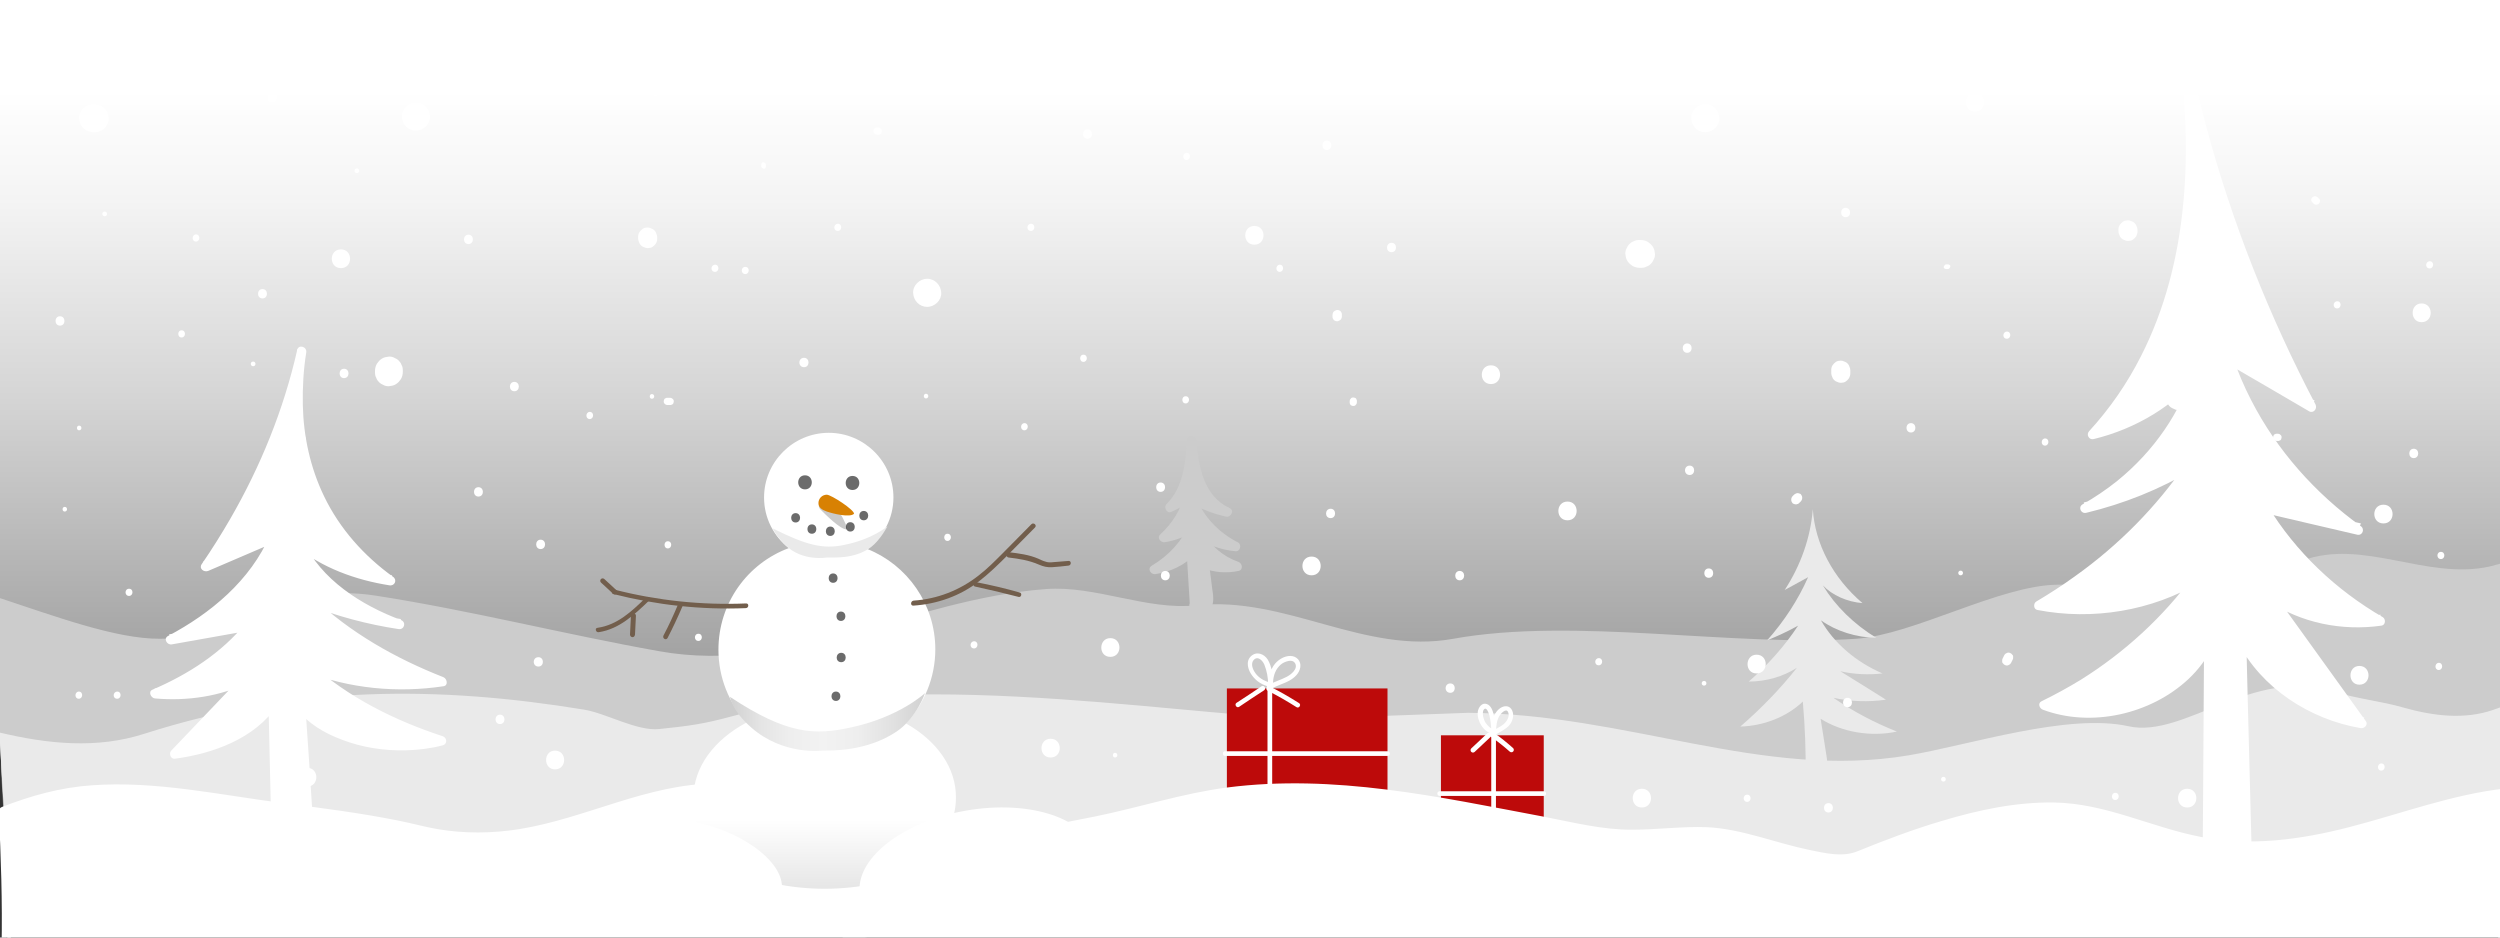 <?xml version="1.0" encoding="utf-8"?>
<!-- Generator: Adobe Illustrator 24.0.1, SVG Export Plug-In . SVG Version: 6.00 Build 0)  -->
<svg version="1.1" xmlns="http://www.w3.org/2000/svg" xmlns:xlink="http://www.w3.org/1999/xlink" x="0px" y="0px"
	 viewBox="0 0 800 300" style="enable-background:new 0 0 800 300;" xml:space="preserve">
<rect x="0" y="0" width="800" height="300" fill="#333333" stroke="none"/>
<style type="text/css">
	.st0{fill:url(#SVGID_1_);}
	.st1{fill:#CCCCCC;}
	.st2{fill:#EAEAEA;}
	.st3{fill:#BD0A0A;}
	.st4{fill:#FFFFFF;}
	.st5{fill:#6B6B6B;}
	.st6{fill:#725E4C;}
	.st7{fill:url(#SVGID_2_);}
	.st8{fill:url(#SVGID_3_);}
	.st9{opacity:0.21;}
	.st10{fill:#D88103;}
</style>
<g id="Layer_1">
	<g>
		<linearGradient id="SVGID_1_" gradientUnits="userSpaceOnUse" x1="400" y1="0" x2="400" y2="300">
			<stop  offset="9.587969e-02" style="stop-color:#FFFFFF"/>
			<stop  offset="0.213" style="stop-color:#F4F4F4"/>
			<stop  offset="0.423" style="stop-color:#D5D5D5"/>
			<stop  offset="0.7" style="stop-color:#A3A3A3"/>
			<stop  offset="1" style="stop-color:#666666"/>
		</linearGradient>
		<path class="st0" d="M0,0v227.5c0.2,0.5,0.3,1.2,0.3,1.9v16.7c1.1,18,2,35.9,1.7,53.9h267.5c0.7-0.4,1.4-0.6,2.4-0.6
			c1.9-0.1,3.8,0.2,5.6,0.6H800V0H0z"/>
	</g>
	<g>
		<path class="st1" d="M802.2,224.8c0-0.6,0.1-1.2,0.3-1.7c-0.3-1.7-0.4-3.5-0.3-5.2c0.2-3.3,1.6-6.4,3-9.4
			c-0.6-9.8-1.3-19.5-1.1-29.3c-2.9,0.9-5.5,1.6-7.5,2.1c-20.2,4.4-40.4-9.1-59.9-1.9c-31.8,11.7-44.8,7.3-78.3,7.7
			c-18.5,0.2-46,16-64.4,17.3c-39.2,2.7-90.1-7-128.9,0c-28.5,5.2-53.6-13.8-82.3-10.7c-15.8,1.7-32.2-6.4-48.1-5.2
			c-43,3.2-81.2,27.5-123.7,19.9c-30.8-5.5-60-13-90.8-17.8c-30.5-4.7-38.2,13.6-69,13.8c-14.1,0.1-33.6-7.2-53-13.6
			c0,0.1,0,0.2,0,0.2c0,21.3,1.6,42.6,2.8,63.9c5.7,0.6,11.5,1.3,17.2,2c18,0,36.2-0.8,54,0.9c13.2-0.9,26.4-0.2,39.6,0.8
			c0.7-0.3,1.5-0.5,2.3-0.5c27.4,0.4,54.7,1.6,82,3c0.7-0.4,1.4-0.6,2.3-0.7c18.1-1.6,36.2-0.8,54.2,0.6c6.7-0.6,13.5-1.3,20.2-1.9
			c8.5-3.6,18.1-4.6,27.1-5.1c13.9-0.9,27.9,0.1,41.8,0.2c1.3,0,2.4,0.4,3.3,1c6.4-1.3,12.9-1.7,19.4-2c9.8-0.4,19.6-1,29.5-1.5
			c23-1.2,46-1.2,69-0.3c22.9,0.9,45.9,2.4,68.8,4.4c11.2,0.9,22.3,2.2,33.5,3.1c2.4,0.2,4.8,0.4,7.1,0.6c9.4-0.3,18.8-0.5,28.2-0.6
			c25.5-0.2,51,1.3,76.4,2.8c2.7,0,5.3,0,8,0.1c12.7-1.1,25.4-2.2,38.2-2.6c15.6-0.6,31.2-0.1,46.8,0.5c10.7-1.6,21.4-3.1,32.2-3.9
			C801.8,245.4,802.2,235,802.2,224.8z"/>
	</g>
	<g>
		<path class="st2" d="M802.2,225.6c-1.4,0.5-2.8,1-4.2,1.5c-9.4,3.3-19.4,2-29-0.7c-6.8-2-14.9-2.8-22.2-5.1
			c-25.9-8.1-47.8,15.1-65.7,11.1c-19.3-4.3-50.8,6-70.3,9.3c-47.1,7.9-89.6-13.3-141-13.6l-46.4,1.7
			c-34.6,1.3-127.7-17.3-189.1-0.6c-9.2,2.5-13.8,3.1-23.4,4.1c-7.1,0.7-16.8-5-23.9-6.2c-46.5-7.6-91.7-8-140.8,7.7
			c-15.2,4.9-30.8,3.3-46.4-0.4c0.9,16.1,2,32.1,2.3,48.2h800.2c0.1-1,0.3-2.1,0.5-3.1C801.1,261.7,802.1,243.4,802.2,225.6z"/>
	</g>
	<g>
		<rect x="461.1" y="235.3" class="st3" width="32.9" height="34.8"/>
		<g>
			<g>
				<path class="st4" d="M477.2,234.2c0,10,0,20,0,29.9c0,1,1.5,1,1.5,0c0-10,0-20,0-29.9C478.7,233.2,477.2,233.2,477.2,234.2
					L477.2,234.2z"/>
			</g>
		</g>
		<g>
			<g>
				<path class="st4" d="M460.7,254.7c11.1,0,22.2,0,33.3,0c1,0,1-1.5,0-1.5c-11.1,0-22.2,0-33.3,0
					C459.7,253.2,459.7,254.7,460.7,254.7L460.7,254.7z"/>
			</g>
		</g>
		<g>
			<g>
				<path class="st4" d="M478.2,233.6c-1.2-0.4-2.1-1.3-2.8-2.3c-0.4-0.6-0.6-1.3-0.8-2c-0.1-0.7-0.2-1.6,0.2-2.2
					c0.9-1.2,1.6,1.2,1.8,1.8c0.4,1.7,0.6,3.5,0.6,5.2c0,1,1.5,1,1.5,0c0.1-1.7,0.2-3.5,1.1-5c0.4-0.7,2.2-2.7,2.8-1.2
					c0.6,1.4-0.4,2.9-1.4,3.8c-1.3,1.1-2.9,1.6-4.2,2.7c-0.7,0.6,0.3,1.7,1.1,1.1c1.2-1,2.8-1.6,4-2.6c1.2-0.9,2-2.3,2.1-3.8
					c0.1-1.6-0.8-3.3-2.6-3.1c-1.5,0.2-2.6,1.4-3.3,2.6c-0.9,1.7-1.1,3.6-1.2,5.5c0.5,0,1,0,1.5,0c0-1.8-0.2-3.6-0.6-5.3
					c-0.3-1.3-0.8-3-2.2-3.5c-1.6-0.6-2.7,1.1-2.9,2.4c-0.2,1.5,0.3,3.2,1.1,4.4c0.8,1.3,2.1,2.4,3.6,2.8
					C478.7,235.3,479.1,233.9,478.2,233.6L478.2,233.6z"/>
			</g>
		</g>
		<g>
			<g>
				<path class="st4" d="M475.9,234.7c-1.7,1.6-3.4,3.2-5.1,4.8c-0.3,0.3-0.3,0.8,0,1.1c0.3,0.3,0.8,0.3,1.1,0
					c1.7-1.6,3.4-3.2,5.1-4.8c0.3-0.3,0.3-0.8,0-1.1C476.7,234.4,476.2,234.4,475.9,234.7L475.9,234.7z"/>
			</g>
		</g>
		<g>
			<g>
				<path class="st4" d="M477.3,235.9c2,1.4,4,3,5.8,4.6c0.3,0.3,0.8,0.3,1.1,0c0.3-0.3,0.3-0.8,0-1.1c-1.9-1.7-4-3.4-6.1-4.9
					c-0.3-0.2-0.8-0.1-1,0.3C476.8,235.2,476.9,235.7,477.3,235.9L477.3,235.9z"/>
			</g>
		</g>
	</g>
	<g>
		<rect x="392.6" y="220.3" class="st3" width="51.4" height="38.8"/>
		<g>
			<g>
				<path class="st4" d="M405.6,219.1c0,11.1,0,22.3,0,33.4c0,1,1.5,1,1.5,0c0-11.1,0-22.3,0-33.4
					C407.1,218.1,405.6,218.1,405.6,219.1L405.6,219.1z"/>
			</g>
		</g>
		<g>
			<g>
				<path class="st4" d="M392,241.9c17.3,0,34.6,0,52,0c1,0,1-1.5,0-1.5c-17.3,0-34.6,0-52,0C391.1,240.4,391.1,241.9,392,241.9
					L392,241.9z"/>
			</g>
		</g>
		<g>
			<g>
				<path class="st4" d="M406.7,218.5c-1.7-0.4-3.3-1.2-4.5-2.5c-1-1.1-2.2-3.3-1.1-4.7c1.3-1.6,2.9,0,3.5,1.4
					c0.8,2,1.2,4.2,1.2,6.3c0,1,1.4,1,1.5,0c0.1-2.1,0.5-4.2,2-5.8c0.6-0.7,1.4-1.2,2.3-1.5c0.9-0.3,2.2-0.5,2.8,0.5
					c1.1,1.8-1.3,3.7-2.7,4.4c-1.9,1-4.1,1.6-6,2.7c-0.8,0.5-0.1,1.8,0.8,1.3c1.9-1.2,4.1-1.7,6.1-2.8c1.6-0.9,3.2-2.3,3.5-4.3
					c0.3-2-1.2-3.6-3.2-3.6c-1.9,0-3.7,1.1-4.9,2.5c-1.5,1.8-2,4.2-2.1,6.5c0.5,0,1,0,1.5,0c0-2.6-0.4-5.6-1.7-7.8
					c-1.2-1.9-3.6-2.8-5.4-1.1c-1.8,1.7-0.9,4.5,0.4,6.2c1.4,1.9,3.4,3.1,5.7,3.6C407.2,220.2,407.6,218.8,406.7,218.5L406.7,218.5z
					"/>
			</g>
		</g>
		<g>
			<g>
				<path class="st4" d="M403.7,219.6c-2.7,1.8-5.3,3.6-8,5.3c-0.8,0.5,0,1.8,0.8,1.3c2.7-1.8,5.3-3.6,8-5.3
					C405.3,220.4,404.5,219.1,403.7,219.6L403.7,219.6z"/>
			</g>
		</g>
		<g>
			<g>
				<path class="st4" d="M405.6,221c3.2,1.6,6.3,3.4,9.3,5.3c0.8,0.5,1.6-0.8,0.8-1.3c-3-1.9-6.1-3.7-9.3-5.3
					C405.5,219.2,404.8,220.5,405.6,221L405.6,221z"/>
			</g>
		</g>
	</g>
	<g>
		<path class="st4" d="M801.8,253.8c-29.2,3-55.5,19.4-89.1,16.7c-36.9-3-41.8-28-119.3,4c-6.7,2.8-37.1-7.2-44.1-8
			c-9.5-1.1-25.7,1.7-35.2,0.1c-62.6-10.8-96-23.3-155.7-5.4c-8.1,2.4-50.9,9.7-59.1,9.5c-6.2-0.2-12.3-2.6-18.1-5.3
			c-70.7-32.2-86.8,6.1-133.9,2.4c-17.2-1.3-4.8-2.7-60.9-9.7c-26.8-3.4-53.5-10-79.1-0.6c-2,0.7-3.9,1.5-5.9,2.2
			c0.8,14.5,1.2,29.1,0.9,43.7h212.8c0.9-0.7,1.9-1.1,3.2-1.1c2.7-0.1,5.2,0.4,7.7,1.1h575c0.1-4.3,0.3-8.7,0.6-13
			c0.3-3.5,0.6-7.3,1.3-11C801.9,271,801.7,262.4,801.8,253.8z"/>
		<g>
			<path class="st4" d="M801.8,252.3c-17.2,1.9-33.4,8.1-50.1,12.4c-15.5,4-31.7,6.2-47.5,3.1c-15.9-3.1-30.3-10.7-46.8-11
				c-12.2-0.2-24.4,2.4-36,5.9c-9.2,2.7-18.1,6.1-27,9.7c-4.9,2-10.3,0.6-15.3-0.4c-10.8-2.2-21.8-6.8-32.9-7.3
				c-7.9-0.3-15.9,0.8-23.8,0.8c-9.6,0.1-19.2-2.4-28.6-4.2c-33.5-6.3-66.9-13.7-101.1-9.3c-14.5,1.9-28.1,6.4-42.4,9.3
				c-12.1,2.5-24.2,4.5-36.4,6.2c-4.5,0.6-9.1,1.4-13.6,1.5c-9.2,0.2-17.5-4.8-25.8-8.2c-14.4-5.9-29.7-10.2-45.4-10.1
				c-22.1,0.2-41.4,11.1-62.8,14.6c-8.7,1.4-17.7,1.5-26.4,0c-4-0.7-7.9-1.8-11.9-2.6c-12.3-2.5-24.8-4.1-37.3-5.7
				c-20.3-2.6-40.9-7.2-61.4-5.7c-10,0.7-19.3,3.3-28.6,6.9c-0.6,0.2-1.1,0.7-1.1,1.4c0.7,14.5,1.2,29.1,0.9,43.7
				c0,0.8,0.7,1.5,1.5,1.5c21.3,0,42.6,0,63.9,0c36.7,0,73.3,0,110,0c11.3,0,22.6,0,34,0c1.6,0,3.4,0.3,5,0c1.7-0.3,2.8-1.2,4.6-1.1
				c2.1,0.1,4.1,0.9,6.2,1.1c0.1,0,0.2,0,0.3,0c0.3,0,0.6,0,0.9,0c12.7,0.5,25.5,0,38.2,0c26.9,0,53.9,0,80.8,0c35.5,0,71,0,106.5,0
				c38.5,0,76.9,0,115.4,0c35.8,0,71.6,0,107.5,0c27.6,0,55.1,0,82.7,0c13.7,0,27.4,0,41,0c0.6,0,1.2,0,1.8,0c0.8,0,1.5-0.7,1.5-1.5
				c0.1-4.1,0.2-8.2,0.6-12.3c0.3-3.9,1.1-7.8,1.3-11.7c0.2-3.9-0.6-8.1-0.7-12c-0.1-4.5-0.2-9.1-0.1-13.6c0-1.9-3-1.9-3,0
				c0,4.3,0,8.6,0.1,12.9c0.1,4.5,1,9.3,0.5,13.8c-0.7,7.7-1.5,15.3-1.7,23c0.5-0.5,1-1,1.5-1.5c-9.5,0-19,0-28.5,0
				c-24.7,0-49.4,0-74.2,0c-34.5,0-68.9,0-103.4,0c-38.3,0-76.7,0-115,0c-36.7,0-73.4,0-110.2,0c-29.5,0-59,0-88.5,0
				c-16.6,0-33.3,0-49.9,0c-1.5,0-3,0.1-4.5,0c-0.3,0-0.6,0-0.8,0c-1.1-0.1-2.3-0.6-3.5-0.8c-1.4-0.2-2.9-0.4-4.3-0.3
				c-1.2,0.1-2.4,0.9-3.3,1.1c-1.5,0.4-3.6,0-5.1,0c-4.6,0-9.2,0-13.9,0c-34.3,0-68.6,0-103,0c-28.7,0-57.5,0-86.2,0
				c-1.5,0-3.1,0-4.6,0c0.5,0.5,1,1,1.5,1.5c0.3-14.6-0.1-29.1-0.9-43.7c-0.4,0.5-0.7,1-1.1,1.4c10.3-3.9,20.4-6.6,31.5-7
				c10.7-0.4,21.4,0.9,32,2.4c17.3,2.4,34.7,4.5,52,7.3c11,1.8,21.7,5.1,32.9,5.6c11.3,0.5,22.3-1.6,33.1-4.9c10-3.1,19.7-6.9,30-9
				c13.3-2.7,26.9-2,40.1,1.3c9.4,2.3,18.5,5.8,27.3,9.8c6.7,3,13.6,5.8,21,5.4c10.9-0.6,21.8-2.7,32.6-4.5
				c11.1-1.9,21.9-4.3,32.8-7.2c17.4-4.6,35.3-7.1,53.3-6.7c16.9,0.4,33.5,3.1,50.1,6.2c9.1,1.7,18.2,3.5,27.4,5.2
				c8.7,1.6,17.4,3.7,26.3,3.5c8.1-0.2,16.5-1.5,24.6-0.7c4.8,0.5,9.5,2,14.1,3.2c6.2,1.6,12.4,3.2,18.6,4.3
				c4.1,0.7,8.7,1.7,12.8,0.5c4.7-1.4,9.3-3.7,13.9-5.4c4.4-1.6,8.9-3.1,13.4-4.5c6.8-2.1,13.7-3.8,20.6-4.9
				c9.8-1.6,19.8-1.7,29.6,0.4c7.5,1.6,14.6,4.4,21.9,6.7c10.4,3.2,21,4.6,31.9,4c17.6-0.9,34.3-6.6,51.1-11.4
				c8.4-2.4,16.9-4.5,25.6-5.5C803.7,255.1,803.7,252.1,801.8,252.3z"/>
		</g>
	</g>
	<g>
		<path class="st4" d="M719.2,278.8c-0.6-24.8-1.3-49.5-1.9-74.3c7,13.8,21.8,24.2,38.5,27c-9.8-13.6-19.5-27.1-29.3-40.7
			c9.9,6.7,22.9,9.7,35.3,7.9c-15.6-9-28.6-21.6-37.5-36.2c10.1,2.4,20.2,4.7,30.4,7.1c-19.6-14-34.3-33.4-41.7-54.9
			c8.9,5.2,17.8,10.3,26.6,15.5c-19.4-36.8-33.3-75.9-41.3-116c6.5,43.1,2.4,90.8-28.7,124.8c13.6-3.3,25.9-10.9,34.1-21.2
			c-5.1,18.3-18.6,34.8-36.6,44.9c12-2.8,23.5-7.5,33.9-13.7c-12.2,17.9-29,33.4-48.7,44.9c17.2,3.4,36.1,0.1,50.8-8.8
			c-12.2,17-29.3,31.1-49.2,40.8c19.3,7.3,44.7-2.2,52.7-19.7c-0.1,23.8-0.3,47.6-0.4,71.5c0,3.2,0.3,6.9,3.2,8.6
			c3.3,1.9,8.1-0.2,9.9-3.4c1.9-3.2,1.6-6.9,1.3-10.5L719.2,278.8z"/>
		<g>
			<path class="st4" d="M720.7,278.8c-0.5-19.3-1-38.5-1.5-57.8c-0.1-5.5-0.3-11-0.4-16.5c-0.9,0.3-1.9,0.5-2.8,0.8
				c7.6,14.9,23.1,24.9,39.4,27.7c1.1,0.2,2.5-1,1.7-2.2c-9.8-13.6-19.5-27.1-29.3-40.7c-0.7,0.7-1.4,1.4-2.1,2.1
				c10.6,7.2,23.8,9.8,36.4,8c1.3-0.2,1.4-2.1,0.4-2.7c-15-8.7-27.9-20.9-36.9-35.7c-0.6,0.7-1.1,1.5-1.7,2.2
				c10.1,2.4,20.2,4.7,30.4,7.1c1.7,0.4,2.5-1.8,1.2-2.7c-14.6-10.5-26.9-24.3-35.1-40.3c-2.3-4.4-4.2-9-5.9-13.7
				c-0.7,0.6-1.5,1.1-2.2,1.7c8.9,5.2,17.8,10.3,26.6,15.5c1.3,0.8,2.7-0.7,2.1-2.1c-14.9-28.4-26.8-58.4-35.1-89.4
				c-2.3-8.7-4.4-17.4-6.1-26.3c-0.4-1.9-3.2-1.1-2.9,0.8c2.5,16.8,3.4,34,1.7,50.9c-1.6,16.8-5.8,33.4-13.5,48.5
				c-4.4,8.7-10,16.8-16.6,24c-1,1.1,0,2.9,1.5,2.5c13.5-3.3,26-10.7,34.7-21.6c-0.8-0.5-1.7-1-2.5-1.5
				c-4.1,14.4-13.1,27.1-24.7,36.5c-3.5,2.8-7.2,5.3-11.1,7.5c-1.5,0.9-0.5,3.1,1.2,2.7c12-2.9,23.6-7.5,34.2-13.9
				c-0.7-0.7-1.4-1.4-2.1-2.1c-9.6,14.1-21.8,26.4-35.7,36.3c-4,2.9-8.2,5.6-12.4,8.1c-1,0.6-0.9,2.5,0.4,2.7
				c17.6,3.4,36.6,0.3,52-8.9c-0.7-0.7-1.4-1.4-2.1-2.1c-9.7,13.3-22.1,24.6-36,33.3c-4.1,2.5-8.3,4.8-12.6,6.9
				c-1.3,0.6-0.7,2.3,0.4,2.7c15.5,5.8,34.5,1.5,46.6-9.8c3.2-3,5.9-6.6,7.8-10.6c-0.9-0.3-1.9-0.5-2.8-0.8
				c-0.1,16.1-0.2,32.1-0.3,48.2c0,7.9-0.2,15.8-0.1,23.6c0,2.6,0.3,5.4,1.8,7.6c1.6,2.2,4.3,3.2,7.1,2.8c3-0.5,5.9-2.4,7.3-5.1
				c1.8-3.3,1.6-7.2,1.3-10.8c-0.1-1.6-2.5-2.1-2.9-0.4c-0.5,2.2-1.1,4.4-1.6,6.6c-0.5,1.9,2.4,2.7,2.9,0.8c0.5-2.2,1.1-4.4,1.6-6.6
				c-1-0.1-2-0.3-2.9-0.4c0.2,2.9,0.5,6.1-0.7,8.9c-1,2.2-3.2,3.9-5.7,4.1c-6.3,0.6-5.1-8.3-5.1-12.1c0.1-14.3,0.2-28.5,0.2-42.8
				c0-8.1,0.1-16.2,0.1-24.4c0-1.4-2.1-2.2-2.8-0.8c-6.5,14.1-23,21.7-38,21.5c-4.5-0.1-8.8-0.9-13-2.4c0.1,0.9,0.2,1.8,0.4,2.7
				c15.3-7.5,29.3-17.7,40.8-30.3c3.2-3.5,6.2-7.2,8.9-11c0.9-1.3-0.8-2.8-2.1-2.1c-14.7,8.9-32.8,11.9-49.7,8.6
				c0.1,0.9,0.2,1.8,0.4,2.7c15.2-8.9,29-20.3,40.4-33.8c3.1-3.7,6.1-7.6,8.8-11.7c0.9-1.3-0.8-2.8-2.1-2.1
				c-10.4,6.2-21.7,10.8-33.5,13.6c0.4,0.9,0.8,1.8,1.2,2.7c13.8-7.8,25.5-19.5,32.6-33.7c1.9-3.9,3.5-7.9,4.7-12.1
				c0.4-1.4-1.5-2.7-2.5-1.5c-8.4,10.5-20.4,17.6-33.4,20.8c0.5,0.8,1,1.7,1.5,2.5c11.9-13,20.3-28.6,25.4-45.5
				c5-16.7,6.7-34.2,6.3-51.6c-0.2-9.8-1.2-19.5-2.6-29.2c-1,0.3-1.9,0.5-2.9,0.8c6.3,31.6,16.3,62.4,29.5,91.8
				c3.7,8.3,7.7,16.5,12,24.5c0.7-0.7,1.4-1.4,2.1-2.1c-8.9-5.2-17.8-10.3-26.6-15.5c-1.1-0.6-2.6,0.4-2.2,1.7
				c6,17.4,16.5,33.1,30,45.7c3.9,3.6,8,7,12.4,10.1c0.4-0.9,0.8-1.8,1.2-2.7c-10.1-2.4-20.2-4.7-30.4-7.1c-1.2-0.3-2.4,1-1.7,2.2
				c9.3,15.3,22.6,27.8,38,36.8c0.1-0.9,0.2-1.8,0.4-2.7c-11.8,1.6-24.2-1.1-34.1-7.7c-1.2-0.8-2.9,0.8-2.1,2.1
				c9.8,13.6,19.5,27.1,29.3,40.7c0.6-0.7,1.1-1.5,1.7-2.2c-15.6-2.6-30.4-12-37.7-26.3c-0.7-1.3-2.8-0.7-2.8,0.8
				c0.5,19.3,1,38.5,1.5,57.8c0.1,5.5,0.3,11,0.4,16.5C717.8,280.7,720.8,280.7,720.7,278.8z"/>
		</g>
	</g>
	<g>
		<path class="st4" d="M88.2,268.7c-0.3-14.6-0.7-29.3-1-43.9c-5.4,8.2-17.5,14.5-31.5,16.3c7.7-8.1,15.5-16.2,23.2-24.3
			c-8.1,4.1-18.9,5.9-29.4,5c12.8-5.5,23.3-13,30.3-21.8c-8.4,1.5-16.9,3-25.3,4.5c16-8.5,27.7-20.1,33.1-32.8
			c-7.3,3.1-14.6,6.3-21.9,9.4c15-21.9,25.4-45.1,30.7-68.9c-3.9,25.5,1.1,53.7,28.5,73.5c-11.6-1.8-22.2-6.2-29.4-12.2
			c5,10.8,16.8,20.4,32.3,26.2c-10.2-1.6-20.1-4.2-29-7.8c10.9,10.5,25.6,19.5,42.5,26.1c-14.4,2.2-30.4,0.4-43.1-4.7
			c10.9,9.9,25.8,18.1,42.8,23.6c-16,4.5-37.7-0.9-45-11.2c0.9,14.1,1.9,28.1,2.8,42.2c0.1,1.9,0,4.1-2.4,5.1
			c-2.7,1.2-6.8,0-8.5-1.9c-1.7-1.9-1.6-4.1-1.5-6.2L88.2,268.7z"/>
		<g>
			<path class="st4" d="M89.7,268.7c-0.3-14.6-0.7-29.3-1-43.9c0-1.5-2-2-2.8-0.8c-2.9,4.4-7.3,7.6-12,10
				c-5.7,2.9-11.9,4.7-18.2,5.5c0.4,0.9,0.7,1.7,1.1,2.6c7.7-8.1,15.5-16.2,23.2-24.3c1.2-1.3-0.3-3.1-1.8-2.4
				c-8.8,4.4-19,5.6-28.7,4.8c0.3,0.9,0.5,1.9,0.8,2.8c11.6-5,22.6-12.1,30.6-22c1-1.2,0.1-2.8-1.5-2.5c-8.4,1.5-16.9,3-25.3,4.5
				c0.4,0.9,0.8,1.8,1.2,2.7c14-7.5,27.3-18.5,33.7-33.4c0.6-1.4-0.6-2.7-2.1-2.1c-7.3,3.1-14.6,6.3-21.9,9.4
				c0.7,0.7,1.4,1.4,2.1,2.1c11.3-16.5,20.5-34.5,26.6-53.5c1.7-5.2,3.1-10.4,4.3-15.7c-1-0.3-1.9-0.5-2.9-0.8
				c-1.6,10.4-1.7,20.9,0.3,31.2c2.1,10.8,6.8,20.9,13.6,29.5c4.4,5.5,9.6,10.3,15.3,14.4c0.4-0.9,0.8-1.8,1.2-2.7
				c-10.2-1.6-20.7-5.2-28.8-11.8c-1.3-1.1-3.1,0.2-2.4,1.8c6.2,13.3,20,21.9,33.2,26.9c0.3-1,0.5-1.9,0.8-2.9
				c-9.9-1.5-19.7-4.1-29-7.8c-1.4-0.6-2.5,1.5-1.5,2.5c12.3,11.8,27.4,20.3,43.2,26.5c0-1,0-1.9,0-2.9c-14.1,2.1-29.1,0.6-42.3-4.7
				c-1.4-0.6-2.5,1.5-1.5,2.5c12.4,11.2,27.7,18.9,43.5,24c0-1,0-1.9,0-2.9c-6.2,1.7-12.9,1.9-19.3,1.1c-6.1-0.8-12.2-2.6-17.5-5.8
				c-2.5-1.5-4.8-3.3-6.5-5.7c-0.8-1.1-2.9-0.9-2.8,0.8c0.6,8.9,1.2,17.7,1.8,26.6c0.3,4.4,0.6,8.8,0.9,13.2c0.1,1.5,0.5,3.4,0,4.8
				c-0.5,1.4-2,1.7-3.3,1.7c-1.6,0-3.4-0.5-4.6-1.6c-1.5-1.4-1.5-3.5-1.4-5.4c-1,0.1-2,0.3-2.9,0.4c0.5,1.3,1.1,2.6,1.6,3.9
				c0.7,1.8,3.6,1,2.9-0.8c-0.5-1.3-1.1-2.6-1.6-3.9c-0.6-1.5-2.9-1.4-2.9,0.4c-0.1,2-0.1,4.1,1,5.9c0.9,1.6,2.4,2.7,4.1,3.3
				c3.2,1.3,8.1,1.2,9.7-2.4c0.8-1.6,0.6-3.4,0.5-5.1c-0.2-2.6-0.3-5.1-0.5-7.7c-0.3-5.2-0.7-10.4-1-15.6
				c-0.4-5.9-0.8-11.8-1.2-17.6c-0.9,0.3-1.9,0.5-2.8,0.8c3.5,4.9,8.9,8,14.5,10.1c6.5,2.5,13.6,3.6,20.6,3.4
				c3.9-0.1,7.9-0.6,11.7-1.6c1.5-0.4,1.4-2.4,0-2.9c-15.3-5-30.2-12.4-42.2-23.2c-0.5,0.8-1,1.7-1.5,2.5
				c13.8,5.5,29.3,6.9,43.9,4.7c1.6-0.2,1.2-2.4,0-2.9c-15.3-6-30-14.3-41.9-25.7c-0.5,0.8-1,1.7-1.5,2.5c9.3,3.7,19.1,6.3,29,7.8
				c1.9,0.3,2.6-2.2,0.8-2.9c-12.6-4.7-25.6-12.9-31.4-25.5c-0.8,0.6-1.6,1.2-2.4,1.8c8.5,7,19.3,10.9,30.1,12.6
				c1.7,0.3,2.6-1.7,1.2-2.7c-9.3-6.7-17.1-15.4-22.1-25.8c-4.4-9.1-6.6-19.2-6.8-29.3c-0.1-5.6,0.2-11.2,1.1-16.7
				c0.3-1.9-2.5-2.7-2.9-0.8c-4.3,19-11.7,37.2-21.4,54c-2.9,5-5.9,9.8-9.2,14.6c-0.9,1.4,0.8,2.6,2.1,2.1
				c7.3-3.1,14.6-6.3,21.9-9.4c-0.7-0.7-1.4-1.4-2.1-2.1c-6.2,14.5-19,25.1-32.6,32.3c-1.6,0.8-0.4,3,1.2,2.7
				c8.4-1.5,16.9-3,25.3-4.5c-0.5-0.8-1-1.7-1.5-2.5c-7.8,9.7-18.6,16.6-30,21.5c-1.5,0.6-0.5,2.7,0.8,2.8
				c10.2,0.9,20.9-0.6,30.2-5.2c-0.6-0.8-1.2-1.6-1.8-2.4c-7.7,8.1-15.5,16.2-23.2,24.3c-0.8,0.8-0.3,2.7,1.1,2.6
				c12.1-1.6,25.7-6.4,32.8-17.1c-0.9-0.3-1.9-0.5-2.8-0.8c0.3,14.6,0.7,29.3,1,43.9C86.8,270.6,89.8,270.6,89.7,268.7z"/>
		</g>
	</g>
	<g>
		<path class="st4" d="M289.9,231.5c5.8-6.2,9.4-14.6,9.4-23.7c0-14.5-9-27-21.7-32.1c5-3.8,8.3-9.8,8.3-16.5
			c0-11.4-9.3-20.7-20.7-20.7c-11.4,0-20.7,9.3-20.7,20.7c0,6.6,3.1,12.4,7.9,16.2c-13.2,4.9-22.5,17.6-22.5,32.5
			c0,9,3.4,17.1,9,23.3c-10.3,5.5-17,14.2-17,24.1c0,16.6,18.8,30,42,30s42-13.4,42-30C306,245.6,299.7,237,289.9,231.5z"/>
		<g>
			<g>
				<path class="st5" d="M254.6,167.2c1.9,0,1.9-3,0-3C252.7,164.2,252.7,167.2,254.6,167.2L254.6,167.2z"/>
			</g>
		</g>
		<g>
			<g>
				<path class="st5" d="M259.8,170.8c1.9,0,1.9-3,0-3C257.9,167.8,257.9,170.8,259.8,170.8L259.8,170.8z"/>
			</g>
		</g>
		<g>
			<g>
				<path class="st5" d="M265.7,171.5c1.9,0,1.9-3,0-3C263.8,168.5,263.8,171.5,265.7,171.5L265.7,171.5z"/>
			</g>
		</g>
		<g>
			<g>
				<path class="st5" d="M272.1,170.1c1.9,0,1.9-3,0-3C270.2,167.1,270.2,170.1,272.1,170.1L272.1,170.1z"/>
			</g>
		</g>
		<g>
			<g>
				<path class="st5" d="M276.4,166.5c1.9,0,1.9-3,0-3C274.5,163.5,274.5,166.5,276.4,166.5L276.4,166.5z"/>
			</g>
		</g>
		<g>
			<g>
				<path class="st5" d="M257.6,156.6c2.9,0,2.9-4.5,0-4.5C254.7,152.1,254.7,156.6,257.6,156.6L257.6,156.6z"/>
			</g>
		</g>
		<g>
			<g>
				<path class="st5" d="M272.8,156.8c2.9,0,2.9-4.5,0-4.5C269.9,152.3,269.9,156.8,272.8,156.8L272.8,156.8z"/>
			</g>
		</g>
		<g>
			<g>
				<path class="st5" d="M266.6,186.5c1.9,0,1.9-3,0-3C264.7,183.5,264.7,186.5,266.6,186.5L266.6,186.5z"/>
			</g>
		</g>
		<g>
			<g>
				<path class="st5" d="M269.1,198.7c1.9,0,1.9-3,0-3C267.2,195.7,267.2,198.7,269.1,198.7L269.1,198.7z"/>
			</g>
		</g>
		<g>
			<g>
				<path class="st5" d="M269.2,211.9c1.9,0,1.9-3,0-3C267.3,208.9,267.2,211.9,269.2,211.9L269.2,211.9z"/>
			</g>
		</g>
		<g>
			<g>
				<path class="st5" d="M267.5,224.3c1.9,0,1.9-3,0-3C265.6,221.3,265.6,224.3,267.5,224.3L267.5,224.3z"/>
			</g>
		</g>
		<g>
			<g>
				<path class="st6" d="M292.3,193.8c7.6-0.5,15-3.1,21-7.8c3.1-2.4,5.9-5.1,8.7-7.9c3.1-3.1,6.1-6.2,9.2-9.3
					c0.7-0.7-0.4-1.7-1.1-1.1c-2.9,2.9-5.8,5.9-8.7,8.8c-2.7,2.7-5.3,5.4-8.3,7.7c-6,4.7-13.2,7.5-20.8,8
					C291.3,192.4,291.3,193.9,292.3,193.8L292.3,193.8z"/>
			</g>
		</g>
		<g>
			<g>
				<path class="st6" d="M322.7,178.4c3.4,0.4,6.6,0.9,9.8,2.3c1.4,0.6,2.6,0.9,4.2,0.8c1.7-0.1,3.4-0.3,5.2-0.5c1-0.1,1-1.6,0-1.5
					c-1.7,0.1-3.3,0.3-5,0.4c-0.8,0.1-1.6,0.1-2.4-0.2c-0.8-0.2-1.5-0.6-2.2-0.9c-3-1.3-6.2-1.7-9.5-2.1
					C321.8,176.7,321.8,178.2,322.7,178.4L322.7,178.4z"/>
			</g>
		</g>
		<g>
			<g>
				<path class="st6" d="M312,187.7c4.7,1,9.3,2.1,13.9,3.3c0.9,0.3,1.3-1.2,0.4-1.4c-4.6-1.3-9.2-2.4-13.9-3.3
					C311.5,186,311.1,187.5,312,187.7L312,187.7z"/>
			</g>
		</g>
		<g>
			<g>
				<path class="st6" d="M238.7,193.1c-14.1,0.6-28.3-0.9-42-4.4c-0.9-0.2-1.3,1.2-0.4,1.4c13.8,3.5,28.1,5.1,42.4,4.5
					C239.7,194.5,239.7,193,238.7,193.1L238.7,193.1z"/>
			</g>
		</g>
		<g>
			<g>
				<path class="st6" d="M206.7,191.2c-4.4,4.3-9.1,8.8-15.5,9.7c-1,0.1-0.5,1.6,0.4,1.4c6.6-1,11.5-5.7,16.1-10.1
					C208.5,191.6,207.4,190.6,206.7,191.2L206.7,191.2z"/>
			</g>
		</g>
		<g>
			<g>
				<path class="st6" d="M201.9,197c-0.1,2-0.2,4.1-0.3,6.1c0,0.4,0.4,0.8,0.8,0.8c0.4,0,0.7-0.3,0.8-0.8c0.1-2,0.2-4.1,0.3-6.1
					c0-0.4-0.4-0.8-0.8-0.8C202.2,196.2,201.9,196.6,201.9,197L201.9,197z"/>
			</g>
		</g>
		<g>
			<g>
				<path class="st6" d="M216.9,193.6c-1.4,3.3-2.9,6.6-4.6,9.8c-0.4,0.9,0.8,1.6,1.3,0.8c1.7-3.3,3.3-6.7,4.8-10.2
					c0.2-0.4-0.2-0.8-0.5-0.9C217.4,193,217,193.2,216.9,193.6L216.9,193.6z"/>
			</g>
		</g>
		<g>
			<g>
				<path class="st6" d="M197.3,188.9c-1.3-1.2-2.6-2.4-3.9-3.6c-0.3-0.3-0.8-0.3-1.1,0c-0.3,0.3-0.3,0.8,0,1.1
					c1.3,1.2,2.6,2.4,3.9,3.6c0.3,0.3,0.8,0.3,1.1,0C197.5,189.7,197.6,189.2,197.3,188.9L197.3,188.9z"/>
			</g>
		</g>
		
			<linearGradient id="SVGID_2_" gradientUnits="userSpaceOnUse" x1="263.94" y1="362.659" x2="263.94" y2="289.939" gradientTransform="matrix(1 0 0 -0.587 0 454.663)">
			<stop  offset="0.482" style="stop-color:#FFFFFF"/>
			<stop  offset="1" style="stop-color:#E6E6E6"/>
		</linearGradient>
		<ellipse class="st7" cx="263.9" cy="263.1" rx="41.3" ry="21.3"/>
		
			<ellipse transform="matrix(0.282 -0.96 0.96 0.282 -106.772 413.11)" class="st4" cx="222.5" cy="277.9" rx="14.3" ry="28.3"/>
		<path class="st4" d="M350.1,273.2c-2-11.2-20.3-17.4-41-13.8c-20.7,3.6-35.8,15.7-33.9,27c0.8,4.7,4.5,8.5,10.1,11.1
			c1.7-0.3,3.5-0.4,5.2-0.5c0.1,0,0.2,0,0.3,0c1.1-1.5,2.8-2.7,5.2-2.7c7-0.2,13.1,2.9,19.8,4.2c0.2,0,0.3,0.1,0.5,0.1
			c0.5-0.2,1-0.4,1.5-0.6c2.3-1,4.6-0.7,6.4,0.4C340.6,293.3,351.8,283,350.1,273.2z"/>
		<path class="st2" d="M247.3,169.1c0,0,0.7,2,4,5.3c5.4,5.4,13.3,4,13.3,4s0.1,0,0.4,0c1.3-0.1,8.3,0.7,13.7-3.3
			c3-2.3,5.3-6.7,5.3-6.7s-4.8,4.2-14,6C263.3,175.8,257.9,174.4,247.3,169.1z"/>
		<linearGradient id="SVGID_3_" gradientUnits="userSpaceOnUse" x1="233.595" y1="231.04" x2="295.952" y2="231.04">
			<stop  offset="6.366669e-03" style="stop-color:#D1D1D1"/>
			<stop  offset="8.948728e-03" style="stop-color:#D1D1D1"/>
			<stop  offset="0.154" style="stop-color:#E4E4E4"/>
			<stop  offset="0.306" style="stop-color:#EEEEEE"/>
			<stop  offset="0.477" style="stop-color:#F2F2F2"/>
			<stop  offset="0.655" style="stop-color:#EEEEEE"/>
			<stop  offset="0.849" style="stop-color:#E0E0E0"/>
			<stop  offset="1" style="stop-color:#D1D1D1"/>
		</linearGradient>
		<path class="st8" d="M233.6,223c0,0,0.5,4.3,6.8,9.8c10.2,9,22.7,7.4,22.7,7.4s0.2,0,0.6,0c2.2-0.1,13.5,0.4,23.2-6.1
			c6.4-4.3,9.1-12.3,9.1-12.3s-8.2,7.7-23.8,11C260.8,235.3,251.9,235.1,233.6,223z"/>
		<g class="st9">
			<path d="M270.9,169.4c-1.9,0.1-6.7-4.7-8.3-6.3c-1.3-1.3,0-2.7,0-2.7c0.8-1.1,1.4-2.3,2.7-1.3
				C266.5,160.1,271.7,168.4,270.9,169.4z"/>
		</g>
		<path class="st10" d="M273.3,164.4c-1.3,1.3-6.7,0-8.7-0.7c-1.4-0.5-2.7-1.2-2.7-2.7c0-1.5,1.2-2.7,2.7-2.7
			C266.1,158.4,273.3,163.1,273.3,164.4z"/>
	</g>
</g>
<g id="Layer_3">
	<g>
		<path class="st2" d="M577.8,248.2c0.1-7.9-0.2-15.8-0.9-23.7c-5,4.8-12.4,7.8-20,8c6.7-5.8,12.8-12.1,18.1-18.8
			c-4.4,2.8-9.8,4.4-15.4,4.4c6.2-5.4,11.5-11.4,15.8-17.9c-3.2,1.8-6.5,3.3-9.9,4.7c5.5-6.2,9.9-13,13.1-20.2
			c-2.5,1.4-5,2.7-7.5,4.1c5.2-8,8.3-16.9,9-25.9c0.7,11.2,6.5,22.1,15.9,30.1c-4.9-0.4-9.7-2.5-12.7-5.7c4,6.6,9.9,12.4,17.1,16.8
			c-6.4-0.1-12.8-2.1-17.7-5.6c4.1,7.2,11.1,13.3,19.7,17c-4.5,0.5-9.1,0.3-13.5-0.7c4.9,3,9.8,6.1,14.6,9.1
			c-5.6,0.8-11.3,0.6-16.8-0.6c6.2,4.3,13,7.9,20.3,10.8c-8.3,1.8-17.6,0.2-24.4-4.1c0.6,4,1.3,8,1.9,12c0.2,1.4,0.4,2.9-0.1,4.2
			c-0.5,1.4-2,2.6-3.7,2.5c-1.7-0.1-3.1-1.9-2-3L577.8,248.2z"/>
	</g>
	<g>
		<path class="st1" d="M382.4,196.2c-0.4-6.5-0.8-13.1-1.2-19.6c-3,3.1-7.3,5.2-11.8,5.8c5.7-3.4,10.3-8.5,12.9-14.2
			c-2.9,2-6.3,3.4-9.9,4c4.1-3.7,7-8.4,8.2-13.5c-1.8,1.6-3.9,2.9-6.2,3.8c5.7-5.5,6.5-13.8,7-21.4c0.4,4.4,0.9,8.8,2.5,12.9
			c1.6,4.1,4.6,8,8.9,9.9c-4.1-0.9-7.9-2.4-11.4-4.5c2.4,6.5,7.6,12.2,14.2,15.5c-4.3-0.3-8.4-1.8-11.8-4.3
			c2.2,4.9,6.7,8.9,12.2,10.7c-3.5,0.8-7.3,0.4-10.5-0.9c0.4,3.2,0.8,6.4,1.2,9.6c0.2,1.5,0.3,3.3-0.8,4.5c-1.2,1.1-4,0.5-3.7-1
			L382.4,196.2z"/>
		<g>
			<path class="st1" d="M383.9,196.2c-0.4-6.5-0.8-13.1-1.2-19.6c-0.1-1.3-1.6-2-2.6-1.1c-3,3.1-6.9,4.8-11.2,5.4
				c0.4,0.9,0.8,1.8,1.2,2.7c5.8-3.5,10.6-8.6,13.4-14.8c0.6-1.2-0.7-3-2.1-2.1c-2.9,2-6.1,3.2-9.5,3.8c0.5,0.8,1,1.7,1.5,2.5
				c4.2-3.8,7.2-8.7,8.6-14.2c0.4-1.5-1.4-2.4-2.5-1.5c-1.6,1.4-3.5,2.6-5.5,3.4c0.5,0.8,1,1.7,1.5,2.5c6-5.9,6.9-14.5,7.4-22.4
				c-1,0-2,0-3,0c0.5,5.1,1.1,10.2,3.2,14.9c1.9,4,4.9,7.4,8.9,9.3c0.4-0.9,0.8-1.8,1.2-2.7c-3.9-0.9-7.6-2.3-11.1-4.3
				c-1.1-0.6-2.7,0.4-2.2,1.7c2.7,7.2,8.1,13,14.9,16.4c0.3-0.9,0.5-1.9,0.8-2.8c-4-0.4-7.8-1.8-11-4.1c-1.4-1-2.6,0.8-2.1,2.1
				c2.5,5.5,7.4,9.5,13.1,11.4c0-1,0-1.9,0-2.9c-3.3,0.7-6.6,0.3-9.7-0.9c-0.8-0.3-2,0.5-1.9,1.4c0.4,3.2,0.9,6.5,1.2,9.7
				c0.1,0.8,0.4,2.7-0.5,3.2c-0.3,0.2-0.5,0.1-0.8,0.1c-0.1,0-0.2-0.1-0.4-0.1c0,0,0.1,0.6,0.1,0.1c-1,0-2,0-3,0
				c0.1,0.9,0.2,1.8,0.3,2.7C381.1,198.1,384.1,198.1,383.9,196.2c-0.1-0.9-0.2-1.8-0.3-2.7c-0.2-1.9-2.8-1.9-3,0
				c-0.2,1.6,1.2,2.7,2.6,3c1.8,0.4,3.5-0.4,4.4-2c1-1.9,0.6-4.1,0.3-6.2c-0.3-2.6-0.7-5.3-1-7.9c-0.6,0.5-1.3,1-1.9,1.4
				c3.6,1.4,7.5,1.7,11.3,0.9c1.6-0.3,1.3-2.4,0-2.9c-4.9-1.7-9.1-5.2-11.3-10c-0.7,0.7-1.4,1.4-2.1,2.1c3.7,2.6,8,4.1,12.5,4.5
				c1.5,0.1,2-2.1,0.8-2.8c-6.1-3.1-11.1-8.2-13.5-14.6c-0.7,0.6-1.5,1.1-2.2,1.7c3.7,2.1,7.6,3.7,11.8,4.6c1.6,0.4,2.8-2,1.2-2.7
				c-8.4-3.9-9.9-13.3-10.7-21.6c-0.2-1.9-2.9-2-3,0c-0.4,7.2-1.2,15-6.5,20.3c-1,1,0,3.1,1.5,2.5c2.5-1.1,4.8-2.4,6.8-4.2
				c-0.8-0.5-1.7-1-2.5-1.5c-1.2,5-4,9.4-7.8,12.9c-1.2,1.1,0.1,2.7,1.5,2.5c3.7-0.6,7.1-2,10.2-4.1c-0.7-0.7-1.4-1.4-2.1-2.1
				c-2.6,5.8-6.9,10.5-12.3,13.7c-1.6,0.9-0.4,3,1.2,2.7c4.7-0.7,9.2-2.8,12.5-6.2c-0.9-0.4-1.7-0.7-2.6-1.1
				c0.4,6.5,0.8,13.1,1.2,19.6C381.1,198.1,384.1,198.1,383.9,196.2z"/>
		</g>
	</g>
</g>
<g id="Layer_2">
	<g>
		<g>
			<path class="st4" d="M133.1,41.8c2.4,0,4.6-2.1,4.5-4.5c-0.1-2.4-2-4.5-4.5-4.5c-2.4,0-4.6,2.1-4.5,4.5
				C128.7,39.8,130.5,41.8,133.1,41.8L133.1,41.8z"/>
		</g>
	</g>
	<g>
		<g>
			<path class="st4" d="M128.9,119c0-0.2,0-0.3,0-0.5c0-0.6-0.1-1.2-0.4-1.7c-0.2-0.6-0.5-1-0.9-1.4c-0.4-0.4-0.9-0.7-1.4-0.9
				c-0.5-0.3-1.1-0.4-1.7-0.4c-0.4,0.1-0.8,0.1-1.2,0.2c-0.8,0.2-1.4,0.6-2,1.2c-0.2,0.3-0.5,0.6-0.7,0.9c-0.4,0.7-0.6,1.5-0.6,2.3
				c0,0.2,0,0.3,0,0.5c0,0.6,0.1,1.2,0.4,1.7c0.2,0.6,0.5,1,0.9,1.4c0.4,0.4,0.9,0.7,1.4,0.9c0.5,0.3,1.1,0.4,1.7,0.4
				c0.4-0.1,0.8-0.1,1.2-0.2c0.8-0.2,1.4-0.6,2-1.2c0.2-0.3,0.5-0.6,0.7-0.9C128.7,120.6,128.9,119.8,128.9,119L128.9,119z"/>
		</g>
	</g>
	<g>
		<g>
			<path class="st4" d="M209.7,30.6c2.4,0,4.6-2.1,4.5-4.5c-0.1-2.4-2-4.5-4.5-4.5c-2.4,0-4.6,2.1-4.5,4.5
				C205.3,28.5,207.1,30.6,209.7,30.6L209.7,30.6z"/>
		</g>
	</g>
	<g>
		<g>
			<path class="st4" d="M473.8,21.5c0,0.3,0,0.7,0,1c0,0.6,0.1,1.2,0.4,1.7c0.2,0.6,0.5,1,0.9,1.4c0.4,0.4,0.9,0.7,1.4,0.9
				c0.5,0.3,1.1,0.4,1.7,0.4c0.4-0.1,0.8-0.1,1.2-0.2c0.8-0.2,1.4-0.6,2-1.2c0.2-0.3,0.5-0.6,0.7-0.9c0.4-0.7,0.6-1.5,0.6-2.3
				c0-0.3,0-0.7,0-1c0-0.6-0.1-1.2-0.4-1.7c-0.2-0.6-0.5-1-0.9-1.4c-0.4-0.4-0.9-0.7-1.4-0.9c-0.5-0.3-1.1-0.4-1.7-0.4
				c-0.4,0.1-0.8,0.1-1.2,0.2c-0.8,0.2-1.4,0.6-2,1.2c-0.2,0.3-0.5,0.6-0.7,0.9C474,19.9,473.8,20.7,473.8,21.5L473.8,21.5z"/>
		</g>
	</g>
	<g>
		<g>
			<path class="st4" d="M524.7,85.7c0.2,0,0.3,0,0.5,0c0.6,0,1.2-0.1,1.7-0.4c0.6-0.2,1-0.5,1.4-0.9c0.4-0.4,0.7-0.9,0.9-1.4
				c0.3-0.5,0.4-1.1,0.4-1.7c-0.1-0.4-0.1-0.8-0.2-1.2c-0.2-0.8-0.6-1.4-1.2-2c-0.3-0.2-0.6-0.5-0.9-0.7c-0.7-0.4-1.5-0.6-2.3-0.6
				c-0.2,0-0.3,0-0.5,0c-0.6,0-1.2,0.1-1.7,0.4c-0.6,0.2-1,0.5-1.4,0.9c-0.4,0.4-0.7,0.9-0.9,1.4c-0.3,0.5-0.4,1.1-0.4,1.7
				c0.1,0.4,0.1,0.8,0.2,1.2c0.2,0.8,0.6,1.4,1.2,2c0.3,0.2,0.6,0.5,0.9,0.7C523.2,85.5,523.9,85.7,524.7,85.7L524.7,85.7z"/>
		</g>
	</g>
	<g>
		<g>
			<path class="st4" d="M545.7,42.3c2.4,0,4.6-2.1,4.5-4.5c-0.1-2.4-2-4.5-4.5-4.5c-2.4,0-4.6,2.1-4.5,4.5
				C541.3,40.3,543.1,42.3,545.7,42.3L545.7,42.3z"/>
		</g>
	</g>
	<g>
		<g>
			<path class="st4" d="M296.7,98.2c2.4,0,4.6-2.1,4.5-4.5c-0.1-2.4-2-4.5-4.5-4.5c-2.4,0-4.6,2.1-4.5,4.5
				C292.3,96.2,294.2,98.2,296.7,98.2L296.7,98.2z"/>
		</g>
	</g>
	<g>
		<g>
			<path class="st4" d="M29.9,42.3c0.2,0,0.3,0,0.5,0c0.6,0,1.2-0.1,1.7-0.4c0.6-0.2,1-0.5,1.4-0.9c0.4-0.4,0.7-0.9,0.9-1.4
				c0.3-0.5,0.4-1.1,0.4-1.7c-0.1-0.4-0.1-0.8-0.2-1.2c-0.2-0.8-0.6-1.4-1.2-2c-0.3-0.2-0.6-0.5-0.9-0.7c-0.7-0.4-1.5-0.6-2.3-0.6
				c-0.2,0-0.3,0-0.5,0c-0.6,0-1.2,0.1-1.7,0.4c-0.6,0.2-1,0.5-1.4,0.9c-0.4,0.4-0.7,0.9-0.9,1.4c-0.3,0.5-0.4,1.1-0.4,1.7
				c0.1,0.4,0.1,0.8,0.2,1.2c0.2,0.8,0.6,1.4,1.2,2c0.3,0.2,0.6,0.5,0.9,0.7C28.4,42.1,29.1,42.3,29.9,42.3L29.9,42.3z"/>
		</g>
	</g>
	<g>
		<g>
			<path class="st4" d="M701.3,129c0.2-0.3,0.3-0.7,0.5-1c0.3-0.5,0.5-1.1,0.5-1.7c0.1-0.6,0.1-1.2-0.1-1.8
				c-0.1-0.6-0.4-1.1-0.8-1.5c-0.3-0.5-0.7-0.9-1.3-1.2c-0.4-0.2-0.7-0.3-1.1-0.5c-0.8-0.2-1.6-0.2-2.4,0c-0.4,0.2-0.7,0.3-1.1,0.5
				c-0.7,0.4-1.2,0.9-1.6,1.6c-0.2,0.3-0.3,0.7-0.5,1c-0.3,0.5-0.5,1.1-0.5,1.7c-0.1,0.6-0.1,1.2,0.1,1.8c0.1,0.6,0.4,1.1,0.8,1.5
				c0.3,0.5,0.7,0.9,1.3,1.2c0.4,0.2,0.7,0.3,1.1,0.5c0.8,0.2,1.6,0.2,2.4,0c0.4-0.2,0.7-0.3,1.1-0.5
				C700.3,130.2,700.9,129.7,701.3,129L701.3,129z"/>
		</g>
	</g>
	<g>
		<g>
			<path class="st4" d="M776.5,27.5c2.4,0,4.6-2.1,4.5-4.5c-0.1-2.4-2-4.5-4.5-4.5c-2.4,0-4.6,2.1-4.5,4.5
				C772.1,25.5,773.9,27.5,776.5,27.5L776.5,27.5z"/>
		</g>
	</g>
	<g>
		<g>
			<path class="st4" d="M684,74.1c0-0.2,0-0.3,0-0.5c0-0.4-0.1-0.8-0.3-1.2c-0.1-0.4-0.3-0.7-0.6-1c-0.3-0.3-0.6-0.5-1-0.6
				c-0.4-0.2-0.7-0.3-1.2-0.3c-0.3,0-0.5,0.1-0.8,0.1c-0.5,0.1-0.9,0.4-1.3,0.8c-0.2,0.2-0.3,0.4-0.5,0.6c-0.3,0.5-0.4,1-0.4,1.5
				c0,0.2,0,0.3,0,0.5c0,0.4,0.1,0.8,0.3,1.2c0.1,0.4,0.3,0.7,0.6,1c0.3,0.3,0.6,0.5,1,0.6c0.4,0.2,0.7,0.3,1.2,0.3
				c0.3,0,0.5-0.1,0.8-0.1c0.5-0.1,0.9-0.4,1.3-0.8c0.2-0.2,0.3-0.4,0.5-0.6C683.8,75.1,684,74.6,684,74.1L684,74.1z"/>
		</g>
	</g>
	<g>
		<g>
			<path class="st4" d="M682,181.8c3.9,0,3.9-6,0-6C678.1,175.8,678.1,181.8,682,181.8L682,181.8z"/>
		</g>
	</g>
	<g>
		<g>
			<path class="st4" d="M774.9,103.1c3.9,0,3.9-6,0-6C771.1,97.1,771.1,103.1,774.9,103.1L774.9,103.1z"/>
		</g>
	</g>
	<g>
		<g>
			<path class="st4" d="M762.7,167.5c3.9,0,3.9-6,0-6C758.8,161.5,758.8,167.5,762.7,167.5L762.7,167.5z"/>
		</g>
	</g>
	<g>
		<g>
			<path class="st4" d="M592.1,119.5c0-0.3,0-0.7,0-1c0-0.4-0.1-0.8-0.3-1.2c-0.1-0.4-0.3-0.7-0.6-1c-0.3-0.3-0.6-0.5-1-0.6
				c-0.4-0.2-0.7-0.3-1.2-0.3c-0.3,0-0.5,0.1-0.8,0.1c-0.5,0.1-0.9,0.4-1.3,0.8c-0.2,0.2-0.3,0.4-0.5,0.6c-0.3,0.5-0.4,1-0.4,1.5
				c0,0.3,0,0.7,0,1c0,0.4,0.1,0.8,0.3,1.2c0.1,0.4,0.3,0.7,0.6,1c0.3,0.3,0.6,0.5,1,0.6c0.4,0.2,0.7,0.3,1.2,0.3
				c0.3,0,0.5-0.1,0.8-0.1c0.5-0.1,0.9-0.4,1.3-0.8c0.2-0.2,0.3-0.4,0.5-0.6C591.9,120.6,592.1,120.1,592.1,119.5L592.1,119.5z"/>
		</g>
	</g>
	<g>
		<g>
			<path class="st4" d="M632,35.7c3.9,0,3.9-6,0-6C628.1,29.7,628.1,35.7,632,35.7L632,35.7z"/>
		</g>
	</g>
	<g>
		<g>
			<path class="st4" d="M210.3,76.4c0-0.2,0-0.3,0-0.5c0-0.4-0.1-0.8-0.3-1.2c-0.1-0.4-0.3-0.7-0.6-1c-0.3-0.3-0.6-0.5-1-0.6
				c-0.4-0.2-0.7-0.3-1.2-0.3c-0.3,0-0.5,0.1-0.8,0.1c-0.5,0.1-0.9,0.4-1.3,0.8c-0.2,0.2-0.3,0.4-0.5,0.6c-0.3,0.5-0.4,1-0.4,1.5
				c0,0.2,0,0.3,0,0.5c0,0.4,0.1,0.8,0.3,1.2c0.1,0.4,0.3,0.7,0.6,1c0.3,0.3,0.6,0.5,1,0.6c0.4,0.2,0.7,0.3,1.2,0.3
				c0.3,0,0.5-0.1,0.8-0.1c0.5-0.1,0.9-0.4,1.3-0.8c0.2-0.2,0.3-0.4,0.5-0.6C210.2,77.4,210.3,76.9,210.3,76.4L210.3,76.4z"/>
		</g>
	</g>
	<g>
		<g>
			<path class="st4" d="M320.5,28.1c3.9,0,3.9-6,0-6C316.6,22.1,316.6,28.1,320.5,28.1L320.5,28.1z"/>
		</g>
	</g>
	<g>
		<g>
			<path class="st4" d="M401.4,78.3c3.9,0,3.9-6,0-6C397.5,72.3,397.5,78.3,401.4,78.3L401.4,78.3z"/>
		</g>
	</g>
	<g>
		<g>
			<path class="st4" d="M109.1,85.8c3.9,0,3.9-6,0-6C105.2,79.8,105.2,85.8,109.1,85.8L109.1,85.8z"/>
		</g>
	</g>
	<g>
		<g>
			<path class="st4" d="M348,44.4c1.9,0,1.9-3,0-3C346.1,41.4,346.1,44.4,348,44.4L348,44.4z"/>
		</g>
	</g>
	<g>
		<g>
			<path class="st4" d="M429.4,101.2c0-0.2,0-0.3,0-0.5c0-0.2,0-0.4-0.1-0.6c-0.1-0.2-0.2-0.3-0.3-0.5c-0.1-0.1-0.3-0.2-0.5-0.3
				c-0.2-0.1-0.4-0.1-0.6-0.1c-0.1,0-0.3,0-0.4,0.1c-0.3,0.1-0.5,0.2-0.7,0.4c-0.1,0.1-0.2,0.2-0.2,0.3c-0.1,0.2-0.2,0.5-0.2,0.8
				c0,0.2,0,0.3,0,0.5c0,0.2,0,0.4,0.1,0.6c0.1,0.2,0.2,0.3,0.3,0.5c0.1,0.1,0.3,0.2,0.5,0.3c0.2,0.1,0.4,0.1,0.6,0.1
				c0.1,0,0.3,0,0.4-0.1c0.3-0.1,0.5-0.2,0.7-0.4c0.1-0.1,0.2-0.2,0.2-0.3C429.4,101.7,429.4,101.5,429.4,101.2L429.4,101.2z"/>
		</g>
	</g>
	<g>
		<g>
			<path class="st4" d="M445.3,80.7c1.9,0,1.9-3,0-3C443.4,77.7,443.3,80.7,445.3,80.7L445.3,80.7z"/>
		</g>
	</g>
	<g>
		<g>
			<path class="st4" d="M424.6,48c1.9,0,1.9-3,0-3C422.7,45,422.7,48,424.6,48L424.6,48z"/>
		</g>
	</g>
	<g>
		<g>
			<path class="st4" d="M149.9,78.1c1.9,0,1.9-3,0-3C148,75.1,148,78.1,149.9,78.1L149.9,78.1z"/>
		</g>
	</g>
	<g>
		<g>
			<path class="st4" d="M19.2,104.2c1.9,0,1.9-3,0-3C17.3,101.2,17.3,104.2,19.2,104.2L19.2,104.2z"/>
		</g>
	</g>
	<g>
		<g>
			<path class="st4" d="M97.8,141c0-0.2,0-0.3,0-0.5c0-0.2,0-0.4-0.1-0.6c-0.1-0.2-0.2-0.3-0.3-0.5c-0.1-0.1-0.3-0.2-0.5-0.3
				c-0.2-0.1-0.4-0.1-0.6-0.1c-0.1,0-0.3,0-0.4,0.1c-0.3,0.1-0.5,0.2-0.7,0.4c-0.1,0.1-0.2,0.2-0.2,0.3c-0.1,0.2-0.2,0.5-0.2,0.8
				c0,0.2,0,0.3,0,0.5c0,0.2,0,0.4,0.1,0.6c0.1,0.2,0.2,0.3,0.3,0.5c0.1,0.1,0.3,0.2,0.5,0.3c0.2,0.1,0.4,0.1,0.6,0.1
				c0.1,0,0.3,0,0.4-0.1c0.3-0.1,0.5-0.2,0.7-0.4c0.1-0.1,0.2-0.2,0.2-0.3C97.7,141.5,97.8,141.3,97.8,141L97.8,141z"/>
		</g>
	</g>
	<g>
		<g>
			<path class="st4" d="M110.1,121c1.9,0,1.9-3,0-3C108.2,118,108.2,121,110.1,121L110.1,121z"/>
		</g>
	</g>
	<g>
		<g>
			<path class="st4" d="M575.8,160.9c0.2-0.2,0.3-0.3,0.5-0.5c0.1-0.1,0.2-0.3,0.3-0.5c0.1-0.2,0.1-0.4,0.1-0.6c0-0.2,0-0.4-0.1-0.6
				c-0.1-0.2-0.2-0.3-0.3-0.5c-0.1-0.1-0.2-0.2-0.3-0.2c-0.2-0.1-0.5-0.2-0.8-0.2c-0.1,0-0.3,0-0.4,0.1c-0.3,0.1-0.5,0.2-0.7,0.4
				c-0.2,0.2-0.3,0.3-0.5,0.5c-0.1,0.1-0.2,0.3-0.3,0.5c-0.1,0.2-0.1,0.4-0.1,0.6c0,0.2,0,0.4,0.1,0.6c0.1,0.2,0.2,0.3,0.3,0.5
				c0.1,0.1,0.2,0.2,0.3,0.2c0.2,0.1,0.5,0.2,0.8,0.2c0.1,0,0.3,0,0.4-0.1C575.4,161.3,575.6,161.1,575.8,160.9L575.8,160.9z"/>
		</g>
	</g>
	<g>
		<g>
			<path class="st4" d="M611.5,138.4c1.9,0,1.9-3,0-3C609.6,135.4,609.6,138.4,611.5,138.4L611.5,138.4z"/>
		</g>
	</g>
	<g>
		<g>
			<path class="st4" d="M590.6,69.5c1.9,0,1.9-3,0-3C588.7,66.5,588.7,69.5,590.6,69.5L590.6,69.5z"/>
		</g>
	</g>
	<g>
		<g>
			<path class="st4" d="M710.1,21c1.9,0,1.9-3,0-3C708.2,18,708.2,21,710.1,21L710.1,21z"/>
		</g>
	</g>
	<g>
		<g>
			<path class="st4" d="M739.7,189c1.9,0,1.9-3,0-3C737.8,186,737.8,189,739.7,189L739.7,189z"/>
		</g>
	</g>
	<g>
		<g>
			<path class="st4" d="M772.4,146.6c1.9,0,1.9-3,0-3C770.5,143.6,770.5,146.6,772.4,146.6L772.4,146.6z"/>
		</g>
	</g>
	<g>
		<g>
			<path class="st4" d="M781.1,178.9c1.4,0,1.5-2.3,0-2.3C779.6,176.6,779.6,178.9,781.1,178.9L781.1,178.9z"/>
		</g>
	</g>
	<g>
		<g>
			<path class="st4" d="M747.9,98.7c1.4,0,1.5-2.3,0-2.3C746.4,96.5,746.4,98.7,747.9,98.7L747.9,98.7z"/>
		</g>
	</g>
	<g>
		<g>
			<path class="st4" d="M777.5,85.9c1.4,0,1.5-2.3,0-2.3C776,83.7,776,85.9,777.5,85.9L777.5,85.9z"/>
		</g>
	</g>
	<g>
		<g>
			<path class="st4" d="M739.9,64.7c0.2,0.2,0.3,0.3,0.5,0.5c0.1,0.1,0.2,0.2,0.4,0.2c0.1,0.1,0.3,0.1,0.4,0.1c0.2,0,0.3,0,0.4-0.1
				c0.1,0,0.3-0.1,0.4-0.2c0.1-0.1,0.1-0.2,0.2-0.2c0.1-0.2,0.2-0.4,0.2-0.6c0-0.1,0-0.2,0-0.3c-0.1-0.2-0.1-0.4-0.3-0.5
				c-0.2-0.2-0.3-0.3-0.5-0.5c-0.1-0.1-0.2-0.2-0.4-0.2c-0.1-0.1-0.3-0.1-0.4-0.1c-0.2,0-0.3,0-0.4,0.1c-0.1,0-0.3,0.1-0.4,0.2
				c-0.1,0.1-0.1,0.2-0.2,0.2c-0.1,0.2-0.2,0.4-0.2,0.6c0,0.1,0,0.2,0,0.3C739.7,64.4,739.8,64.5,739.9,64.7L739.9,64.7z"/>
		</g>
	</g>
	<g>
		<g>
			<path class="st4" d="M728.5,141.1c0.2,0,0.3,0,0.5,0c0.2,0,0.3,0,0.4-0.1c0.1,0,0.3-0.1,0.4-0.2c0.1-0.1,0.2-0.2,0.2-0.4
				c0.1-0.1,0.1-0.3,0.1-0.4c0-0.1,0-0.2,0-0.3c-0.1-0.2-0.1-0.4-0.3-0.5c-0.1-0.1-0.2-0.1-0.2-0.2c-0.2-0.1-0.4-0.2-0.6-0.2
				c-0.2,0-0.3,0-0.5,0c-0.2,0-0.3,0-0.4,0.1c-0.1,0-0.3,0.1-0.4,0.2c-0.1,0.1-0.2,0.2-0.2,0.4c-0.1,0.1-0.1,0.3-0.1,0.4
				c0,0.1,0,0.2,0,0.3c0.1,0.2,0.1,0.4,0.3,0.5c0.1,0.1,0.2,0.1,0.2,0.2C728.1,141,728.3,141.1,728.5,141.1L728.5,141.1z"/>
		</g>
	</g>
	<g>
		<g>
			<path class="st4" d="M654.4,142.6c1.4,0,1.5-2.3,0-2.3C653,140.4,653,142.6,654.4,142.6L654.4,142.6z"/>
		</g>
	</g>
	<g>
		<g>
			<path class="st4" d="M642.2,108.4c1.4,0,1.5-2.3,0-2.3C640.7,106.2,640.7,108.4,642.2,108.4L642.2,108.4z"/>
		</g>
	</g>
	<g>
		<g>
			<path class="st4" d="M409.5,87c1.4,0,1.5-2.3,0-2.3C408.1,84.8,408.1,87,409.5,87L409.5,87z"/>
		</g>
	</g>
	<g>
		<g>
			<path class="st4" d="M431.9,128.3c0,0.2,0,0.3,0,0.5c0,0.2,0,0.3,0.1,0.4c0,0.1,0.1,0.3,0.2,0.4c0.1,0.1,0.2,0.2,0.4,0.2
				c0.1,0.1,0.3,0.1,0.4,0.1c0.1,0,0.2,0,0.3,0c0.2-0.1,0.4-0.1,0.5-0.3c0.1-0.1,0.1-0.2,0.2-0.2c0.1-0.2,0.2-0.4,0.2-0.6
				c0-0.2,0-0.3,0-0.5c0-0.2,0-0.3-0.1-0.4c0-0.1-0.1-0.3-0.2-0.4c-0.1-0.1-0.2-0.2-0.4-0.2c-0.1-0.1-0.3-0.1-0.4-0.1
				c-0.1,0-0.2,0-0.3,0c-0.2,0.1-0.4,0.1-0.5,0.3c-0.1,0.1-0.1,0.2-0.2,0.2C432,127.9,431.9,128.1,431.9,128.3L431.9,128.3z"/>
		</g>
	</g>
	<g>
		<g>
			<path class="st4" d="M329.9,73.9c1.4,0,1.5-2.3,0-2.3C328.4,71.7,328.4,73.9,329.9,73.9L329.9,73.9z"/>
		</g>
	</g>
	<g>
		<g>
			<path class="st4" d="M228.8,87c1.4,0,1.5-2.3,0-2.3C227.3,84.8,227.3,87,228.8,87L228.8,87z"/>
		</g>
	</g>
	<g>
		<g>
			<path class="st4" d="M238.5,87.7c1.4,0,1.5-2.3,0-2.3C237,85.4,237,87.7,238.5,87.7L238.5,87.7z"/>
		</g>
	</g>
	<g>
		<g>
			<path class="st4" d="M268.1,73.9c1.4,0,1.5-2.3,0-2.3C266.6,71.7,266.6,73.9,268.1,73.9L268.1,73.9z"/>
		</g>
	</g>
	<g>
		<g>
			<path class="st4" d="M280.6,43.1c0.2,0,0.3,0,0.5,0c0.2,0,0.3,0,0.4-0.1c0.1,0,0.3-0.1,0.4-0.2c0.1-0.1,0.2-0.2,0.2-0.4
				c0.1-0.1,0.1-0.3,0.1-0.4c0-0.1,0-0.2,0-0.3c-0.1-0.2-0.1-0.4-0.3-0.5c-0.1-0.1-0.2-0.1-0.2-0.2c-0.2-0.1-0.4-0.2-0.6-0.2
				c-0.2,0-0.3,0-0.5,0c-0.2,0-0.3,0-0.4,0.1c-0.1,0-0.3,0.1-0.4,0.2c-0.1,0.1-0.2,0.2-0.2,0.4c-0.1,0.1-0.1,0.3-0.1,0.4
				c0,0.1,0,0.2,0,0.3c0.1,0.2,0.1,0.4,0.3,0.5c0.1,0.1,0.2,0.1,0.2,0.2C280.3,43,280.4,43.1,280.6,43.1L280.6,43.1z"/>
		</g>
	</g>
	<g>
		<g>
			<path class="st4" d="M379.7,51.2c1.4,0,1.5-2.3,0-2.3C378.3,49,378.3,51.2,379.7,51.2L379.7,51.2z"/>
		</g>
	</g>
	<g>
		<g>
			<path class="st4" d="M388.4,23.6c1.4,0,1.5-2.3,0-2.3C386.9,21.4,386.9,23.6,388.4,23.6L388.4,23.6z"/>
		</g>
	</g>
	<g>
		<g>
			<path class="st4" d="M262.8,28.8c1.4,0,1.5-2.3,0-2.3C261.3,26.5,261.3,28.8,262.8,28.8L262.8,28.8z"/>
		</g>
	</g>
	<g>
		<g>
			<path class="st4" d="M188.7,134.1c1.4,0,1.5-2.3,0-2.3C187.3,131.9,187.3,134.1,188.7,134.1L188.7,134.1z"/>
		</g>
	</g>
	<g>
		<g>
			<path class="st4" d="M213.7,175.5c1.4,0,1.5-2.3,0-2.3C212.3,173.2,212.3,175.5,213.7,175.5L213.7,175.5z"/>
		</g>
	</g>
	<g>
		<g>
			<path class="st4" d="M223.5,205.1c1.4,0,1.5-2.3,0-2.3C222,202.8,222,205.1,223.5,205.1L223.5,205.1z"/>
		</g>
	</g>
	<g>
		<g>
			<path class="st4" d="M327.8,137.7c1.4,0,1.5-2.3,0-2.3C326.4,135.5,326.4,137.7,327.8,137.7L327.8,137.7z"/>
		</g>
	</g>
	<g>
		<g>
			<path class="st4" d="M346.7,115.8c1.4,0,1.5-2.3,0-2.3C345.3,113.5,345.3,115.8,346.7,115.8L346.7,115.8z"/>
		</g>
	</g>
	<g>
		<g>
			<path class="st4" d="M379.4,129.1c1.4,0,1.5-2.3,0-2.3C378,126.8,378,129.1,379.4,129.1L379.4,129.1z"/>
		</g>
	</g>
	<g>
		<g>
			<path class="st4" d="M213.5,129.6c0.3,0,0.7,0,1,0c0.2,0,0.3,0,0.4-0.1c0.1,0,0.3-0.1,0.4-0.2c0.1-0.1,0.2-0.2,0.2-0.4
				c0.1-0.1,0.1-0.3,0.1-0.4c0-0.1,0-0.2,0-0.3c-0.1-0.2-0.1-0.4-0.3-0.5c-0.1-0.1-0.2-0.1-0.2-0.2c-0.2-0.1-0.4-0.2-0.6-0.2
				c-0.3,0-0.7,0-1,0c-0.2,0-0.3,0-0.4,0.1c-0.1,0-0.3,0.1-0.4,0.2c-0.1,0.1-0.2,0.2-0.2,0.4c-0.1,0.1-0.1,0.3-0.1,0.4
				c0,0.1,0,0.2,0,0.3c0.1,0.2,0.1,0.4,0.3,0.5c0.1,0.1,0.2,0.1,0.2,0.2C213.1,129.5,213.2,129.6,213.5,129.6L213.5,129.6z"/>
		</g>
	</g>
	<g>
		<g>
			<path class="st4" d="M675.9,221.8c1.4,0,1.5-2.3,0-2.3C674.4,219.5,674.4,221.8,675.9,221.8L675.9,221.8z"/>
		</g>
	</g>
	<g>
		<g>
			<path class="st4" d="M676.9,256c1.4,0,1.5-2.3,0-2.3C675.5,253.7,675.4,256,676.9,256L676.9,256z"/>
		</g>
	</g>
	<g>
		<g>
			<path class="st4" d="M699.9,258.4c3.9,0,3.9-6,0-6C696,252.4,696,258.4,699.9,258.4L699.9,258.4z"/>
		</g>
	</g>
	<g>
		<g>
			<path class="st4" d="M755,219.1c3.9,0,3.9-6,0-6C751.2,213.1,751.2,219.1,755,219.1L755,219.1z"/>
		</g>
	</g>
	<g>
		<g>
			<path class="st4" d="M271.1,144.3c0-0.5,0-1,0-1.5c0-0.4-0.1-0.8-0.3-1.2c-0.1-0.4-0.3-0.7-0.6-1c-0.3-0.3-0.6-0.5-1-0.6
				c-0.4-0.2-0.7-0.3-1.2-0.3c-0.3,0-0.5,0.1-0.8,0.1c-0.5,0.1-0.9,0.4-1.3,0.8c-0.2,0.2-0.3,0.4-0.5,0.6c-0.3,0.5-0.4,1-0.4,1.5
				c0,0.5,0,1,0,1.5c0,0.4,0.1,0.8,0.3,1.2c0.1,0.4,0.3,0.7,0.6,1c0.3,0.3,0.6,0.5,1,0.6c0.4,0.2,0.7,0.3,1.2,0.3
				c0.3,0,0.5-0.1,0.8-0.1c0.5-0.1,0.9-0.4,1.3-0.8c0.2-0.2,0.3-0.4,0.5-0.6C271,145.3,271.1,144.8,271.1,144.3L271.1,144.3z"/>
		</g>
	</g>
	<g>
		<g>
			<path class="st4" d="M98.3,251.7c3.9,0,3.9-6,0-6C94.5,245.7,94.5,251.7,98.3,251.7L98.3,251.7z"/>
		</g>
	</g>
	<g>
		<g>
			<path class="st4" d="M643.5,212.2c0.2-0.3,0.3-0.7,0.5-1c0.1-0.2,0.2-0.4,0.2-0.6c0-0.2,0-0.4,0-0.6c0-0.2-0.1-0.4-0.3-0.5
				c-0.1-0.2-0.2-0.3-0.4-0.4c-0.1-0.1-0.2-0.1-0.4-0.2c-0.3-0.1-0.5-0.1-0.8,0c-0.1,0.1-0.2,0.1-0.4,0.2c-0.2,0.1-0.4,0.3-0.5,0.5
				c-0.2,0.3-0.3,0.7-0.5,1c-0.1,0.2-0.2,0.4-0.2,0.6c0,0.2,0,0.4,0,0.6c0,0.2,0.1,0.4,0.3,0.5c0.1,0.2,0.2,0.3,0.4,0.4
				c0.1,0.1,0.2,0.1,0.4,0.2c0.3,0.1,0.5,0.1,0.8,0c0.1-0.1,0.2-0.1,0.4-0.2C643.2,212.6,643.3,212.4,643.5,212.2L643.5,212.2z"/>
		</g>
	</g>
	<g>
		<g>
			<path class="st4" d="M88.6,31.2c0-0.5,0-1,0-1.5c0-0.2,0-0.4-0.1-0.6c-0.1-0.2-0.2-0.3-0.3-0.5c-0.1-0.1-0.3-0.2-0.5-0.3
				c-0.2-0.1-0.4-0.1-0.6-0.1c-0.1,0-0.3,0-0.4,0.1c-0.3,0.1-0.5,0.2-0.7,0.4c-0.3,0.3-0.4,0.7-0.4,1.1c0,0.5,0,1,0,1.5
				c0,0.2,0,0.4,0.1,0.6c0.1,0.2,0.2,0.3,0.3,0.5c0.1,0.1,0.3,0.2,0.5,0.3c0.2,0.1,0.4,0.1,0.6,0.1c0.1,0,0.3,0,0.4-0.1
				c0.3-0.1,0.5-0.2,0.7-0.4C88.4,32,88.6,31.6,88.6,31.2L88.6,31.2z"/>
		</g>
	</g>
	<g>
		<g>
			<path class="st4" d="M62.6,12.9c0.2,0.2,0.3,0.3,0.5,0.5c0.1,0.1,0.3,0.2,0.5,0.3c0.2,0.1,0.4,0.1,0.6,0.1c0.2,0,0.4,0,0.6-0.1
				c0.2-0.1,0.3-0.2,0.5-0.3c0.1-0.1,0.2-0.2,0.2-0.3c0.1-0.2,0.2-0.5,0.2-0.8c0-0.1,0-0.3-0.1-0.4c-0.1-0.3-0.2-0.5-0.4-0.7
				c-0.2-0.2-0.3-0.3-0.5-0.5c-0.1-0.1-0.3-0.2-0.5-0.3c-0.2-0.1-0.4-0.1-0.6-0.1c-0.2,0-0.4,0-0.6,0.1c-0.2,0.1-0.3,0.2-0.5,0.3
				c-0.1,0.1-0.2,0.2-0.2,0.3c-0.1,0.2-0.2,0.5-0.2,0.8c0,0.1,0,0.3,0.1,0.4C62.2,12.5,62.4,12.7,62.6,12.9L62.6,12.9z"/>
		</g>
	</g>
	<g>
		<g>
			<path class="st4" d="M84,95.5c1.9,0,1.9-3,0-3C82.1,92.5,82.1,95.5,84,95.5L84,95.5z"/>
		</g>
	</g>
	<g>
		<g>
			<path class="st4" d="M208.6,127.6c1,0,1-1.5,0-1.5C207.7,126.1,207.7,127.6,208.6,127.6L208.6,127.6z"/>
		</g>
	</g>
	<g>
		<g>
			<path class="st4" d="M81,117.2c1,0,1-1.5,0-1.5C80,115.7,80,117.2,81,117.2L81,117.2z"/>
		</g>
	</g>
	<g>
		<g>
			<path class="st4" d="M25.3,137.7c1,0,1-1.5,0-1.5C24.4,136.2,24.4,137.7,25.3,137.7L25.3,137.7z"/>
		</g>
	</g>
	<g>
		<g>
			<path class="st4" d="M20.7,163.7c1,0,1-1.5,0-1.5C19.8,162.2,19.8,163.7,20.7,163.7L20.7,163.7z"/>
		</g>
	</g>
	<g>
		<g>
			<path class="st4" d="M33.5,69.2c1,0,1-1.5,0-1.5C32.5,67.7,32.5,69.2,33.5,69.2L33.5,69.2z"/>
		</g>
	</g>
	<g>
		<g>
			<path class="st4" d="M114.2,55.4c1,0,1-1.5,0-1.5C113.2,53.9,113.2,55.4,114.2,55.4L114.2,55.4z"/>
		</g>
	</g>
	<g>
		<g>
			<path class="st4" d="M114.2,24.3c1,0,1-1.5,0-1.5C113.2,22.8,113.2,24.3,114.2,24.3L114.2,24.3z"/>
		</g>
	</g>
	<g>
		<g>
			<path class="st4" d="M245.1,53.2c0-0.2,0-0.3,0-0.5c0-0.1,0-0.2-0.1-0.3c0-0.1-0.1-0.2-0.2-0.2c-0.1-0.1-0.1-0.1-0.2-0.2
				c-0.1,0-0.2-0.1-0.3-0.1c-0.1,0-0.1,0-0.2,0c-0.1,0-0.2,0.1-0.3,0.2c0,0.1-0.1,0.1-0.1,0.2c-0.1,0.1-0.1,0.2-0.1,0.4
				c0,0.2,0,0.3,0,0.5c0,0.1,0,0.2,0.1,0.3c0,0.1,0.1,0.2,0.2,0.2c0.1,0.1,0.1,0.1,0.2,0.2c0.1,0,0.2,0.1,0.3,0.1c0.1,0,0.1,0,0.2,0
				c0.1,0,0.2-0.1,0.3-0.2c0-0.1,0.1-0.1,0.1-0.2C245.1,53.4,245.1,53.3,245.1,53.2L245.1,53.2z"/>
		</g>
	</g>
	<g>
		<g>
			<path class="st4" d="M240.3,24.3c1,0,1-1.5,0-1.5C239.3,22.8,239.3,24.3,240.3,24.3L240.3,24.3z"/>
		</g>
	</g>
	<g>
		<g>
			<path class="st4" d="M622.8,86.1c0.2,0,0.3,0,0.5,0c0.1,0,0.2,0,0.3-0.1c0.1,0,0.2-0.1,0.2-0.2c0.1-0.1,0.1-0.1,0.2-0.2
				c0-0.1,0.1-0.2,0.1-0.3c0-0.1,0-0.1,0-0.2c0-0.1-0.1-0.2-0.2-0.3c-0.1,0-0.1-0.1-0.2-0.1c-0.1-0.1-0.2-0.1-0.4-0.1
				c-0.2,0-0.3,0-0.5,0c-0.1,0-0.2,0-0.3,0.1c-0.1,0-0.2,0.1-0.2,0.2c-0.1,0.1-0.1,0.1-0.2,0.2c0,0.1-0.1,0.2-0.1,0.3
				c0,0.1,0,0.1,0,0.2c0,0.1,0.1,0.2,0.2,0.3c0.1,0,0.1,0.1,0.2,0.1C622.5,86,622.6,86.1,622.8,86.1L622.8,86.1z"/>
		</g>
	</g>
	<g>
		<g>
			<path class="st4" d="M627.4,184.1c1,0,1-1.5,0-1.5C626.4,182.6,626.4,184.1,627.4,184.1L627.4,184.1z"/>
		</g>
	</g>
	<g>
		<g>
			<path class="st4" d="M153.1,158.9c1.9,0,1.9-3,0-3C151.2,155.9,151.2,158.9,153.1,158.9L153.1,158.9z"/>
		</g>
	</g>
	<g>
		<g>
			<path class="st4" d="M173,175.7c1.9,0,1.9-3,0-3C171.1,172.7,171.1,175.7,173,175.7L173,175.7z"/>
		</g>
	</g>
	<g>
		<g>
			<path class="st4" d="M164.6,125.2c1.9,0,1.9-3,0-3C162.7,122.2,162.7,125.2,164.6,125.2L164.6,125.2z"/>
		</g>
	</g>
	<g>
		<g>
			<path class="st4" d="M501.6,166.5c3.9,0,3.9-6,0-6C497.7,160.5,497.7,166.5,501.6,166.5L501.6,166.5z"/>
		</g>
	</g>
	<g>
		<g>
			<path class="st4" d="M477.1,122.9c3.9,0,3.9-6,0-6C473.2,116.9,473.2,122.9,477.1,122.9L477.1,122.9z"/>
		</g>
	</g>
	<g>
		<g>
			<path class="st4" d="M419.7,184.1c3.9,0,3.9-6,0-6C415.8,178.1,415.8,184.1,419.7,184.1L419.7,184.1z"/>
		</g>
	</g>
	<g>
		<g>
			<path class="st4" d="M562.1,215.5c3.9,0,3.9-6,0-6C558.3,209.5,558.2,215.5,562.1,215.5L562.1,215.5z"/>
		</g>
	</g>
	<g>
		<g>
			<path class="st4" d="M525.4,258.4c3.9,0,3.9-6,0-6C521.5,252.4,521.5,258.4,525.4,258.4L525.4,258.4z"/>
		</g>
	</g>
	<g>
		<g>
			<path class="st4" d="M355.3,210.2c3.9,0,3.9-6,0-6C351.5,204.2,351.4,210.2,355.3,210.2L355.3,210.2z"/>
		</g>
	</g>
	<g>
		<g>
			<path class="st4" d="M336.2,242.4c3.9,0,3.9-6,0-6C332.3,236.4,332.3,242.4,336.2,242.4L336.2,242.4z"/>
		</g>
	</g>
	<g>
		<g>
			<path class="st4" d="M177.6,246.2c3.9,0,3.9-6,0-6C173.8,240.2,173.8,246.2,177.6,246.2L177.6,246.2z"/>
		</g>
	</g>
	<g>
		<g>
			<path class="st4" d="M591.2,226.3c1.9,0,1.9-3,0-3C589.3,223.3,589.3,226.3,591.2,226.3L591.2,226.3z"/>
		</g>
	</g>
	<g>
		<g>
			<path class="st4" d="M546.8,184.9c1.9,0,1.9-3,0-3C544.9,181.9,544.9,184.9,546.8,184.9L546.8,184.9z"/>
		</g>
	</g>
	<g>
		<g>
			<path class="st4" d="M540.7,152c1.9,0,1.9-3,0-3C538.7,149,538.7,152,540.7,152L540.7,152z"/>
		</g>
	</g>
	<g>
		<g>
			<path class="st4" d="M464.1,221.7c1.9,0,1.9-3,0-3C462.1,218.7,462.1,221.7,464.1,221.7L464.1,221.7z"/>
		</g>
	</g>
	<g>
		<g>
			<path class="st4" d="M585.1,260c1.9,0,1.9-3,0-3C583.2,257,583.2,260,585.1,260L585.1,260z"/>
		</g>
	</g>
	<g>
		<g>
			<path class="st4" d="M172.3,213.3c1.9,0,1.9-3,0-3C170.3,210.3,170.3,213.3,172.3,213.3L172.3,213.3z"/>
		</g>
	</g>
	<g>
		<g>
			<path class="st4" d="M160,231.7c1.9,0,1.9-3,0-3C158.1,228.7,158.1,231.7,160,231.7L160,231.7z"/>
		</g>
	</g>
	<g>
		<g>
			<path class="st4" d="M371.4,157.4c1.9,0,1.9-3,0-3C369.5,154.4,369.5,157.4,371.4,157.4L371.4,157.4z"/>
		</g>
	</g>
	<g>
		<g>
			<path class="st4" d="M372.9,185.7c1.9,0,1.9-3,0-3C371,182.7,371,185.7,372.9,185.7L372.9,185.7z"/>
		</g>
	</g>
	<g>
		<g>
			<path class="st4" d="M425.8,165.8c1.9,0,1.9-3,0-3C423.9,162.8,423.8,165.8,425.8,165.8L425.8,165.8z"/>
		</g>
	</g>
	<g>
		<g>
			<path class="st4" d="M467.1,185.7c1.9,0,1.9-3,0-3C465.2,182.7,465.2,185.7,467.1,185.7L467.1,185.7z"/>
		</g>
	</g>
	<g>
		<g>
			<path class="st4" d="M539.9,112.9c1.9,0,1.9-3,0-3C538,109.9,538,112.9,539.9,112.9L539.9,112.9z"/>
		</g>
	</g>
	<g>
		<g>
			<path class="st4" d="M257.3,117.5c1.9,0,1.9-3,0-3C255.3,114.5,255.3,117.5,257.3,117.5L257.3,117.5z"/>
		</g>
	</g>
	<g>
		<g>
			<path class="st4" d="M511.6,212.9c1.4,0,1.5-2.3,0-2.3C510.1,210.7,510.1,212.9,511.6,212.9L511.6,212.9z"/>
		</g>
	</g>
	<g>
		<g>
			<path class="st4" d="M559.1,256.6c1.4,0,1.5-2.3,0-2.3C557.6,254.3,557.6,256.6,559.1,256.6L559.1,256.6z"/>
		</g>
	</g>
	<g>
		<g>
			<path class="st4" d="M762,246.6c1.4,0,1.5-2.3,0-2.3C760.6,244.4,760.6,246.6,762,246.6L762,246.6z"/>
		</g>
	</g>
	<g>
		<g>
			<path class="st4" d="M780.4,214.4c1.4,0,1.5-2.3,0-2.3C779,212.2,779,214.4,780.4,214.4L780.4,214.4z"/>
		</g>
	</g>
	<g>
		<g>
			<path class="st4" d="M311.7,207.5c1.4,0,1.5-2.3,0-2.3C310.2,205.3,310.2,207.5,311.7,207.5L311.7,207.5z"/>
		</g>
	</g>
	<g>
		<g>
			<path class="st4" d="M303.2,173.1c1.4,0,1.5-2.3,0-2.3C301.8,170.8,301.8,173.1,303.2,173.1L303.2,173.1z"/>
		</g>
	</g>
	<g>
		<g>
			<path class="st4" d="M62.7,77.3c1.4,0,1.5-2.3,0-2.3C61.3,75.1,61.3,77.3,62.7,77.3L62.7,77.3z"/>
		</g>
	</g>
	<g>
		<g>
			<path class="st4" d="M58.1,108c1.4,0,1.5-2.3,0-2.3C56.7,105.7,56.7,108,58.1,108L58.1,108z"/>
		</g>
	</g>
	<g>
		<g>
			<path class="st4" d="M41.3,190.7c1.4,0,1.5-2.3,0-2.3C39.8,188.4,39.8,190.7,41.3,190.7L41.3,190.7z"/>
		</g>
	</g>
	<g>
		<g>
			<path class="st4" d="M25.2,223.6c1.4,0,1.5-2.3,0-2.3C23.8,221.4,23.8,223.6,25.2,223.6L25.2,223.6z"/>
		</g>
	</g>
	<g>
		<g>
			<path class="st4" d="M37.5,223.6c1.4,0,1.5-2.3,0-2.3C36,221.4,36,223.6,37.5,223.6L37.5,223.6z"/>
		</g>
	</g>
	<g>
		<g>
			<path class="st4" d="M296.3,127.5c1,0,1-1.5,0-1.5C295.4,126,295.4,127.5,296.3,127.5L296.3,127.5z"/>
		</g>
	</g>
	<g>
		<g>
			<path class="st4" d="M545.3,219.4c1,0,1-1.5,0-1.5C544.3,217.9,544.3,219.4,545.3,219.4L545.3,219.4z"/>
		</g>
	</g>
	<g>
		<g>
			<path class="st4" d="M621.9,250.1c1,0,1-1.5,0-1.5C620.9,248.6,620.9,250.1,621.9,250.1L621.9,250.1z"/>
		</g>
	</g>
	<g>
		<g>
			<path class="st4" d="M356.8,242.4c1,0,1-1.5,0-1.5C355.9,240.9,355.9,242.4,356.8,242.4L356.8,242.4z"/>
		</g>
	</g>
</g>
</svg>

